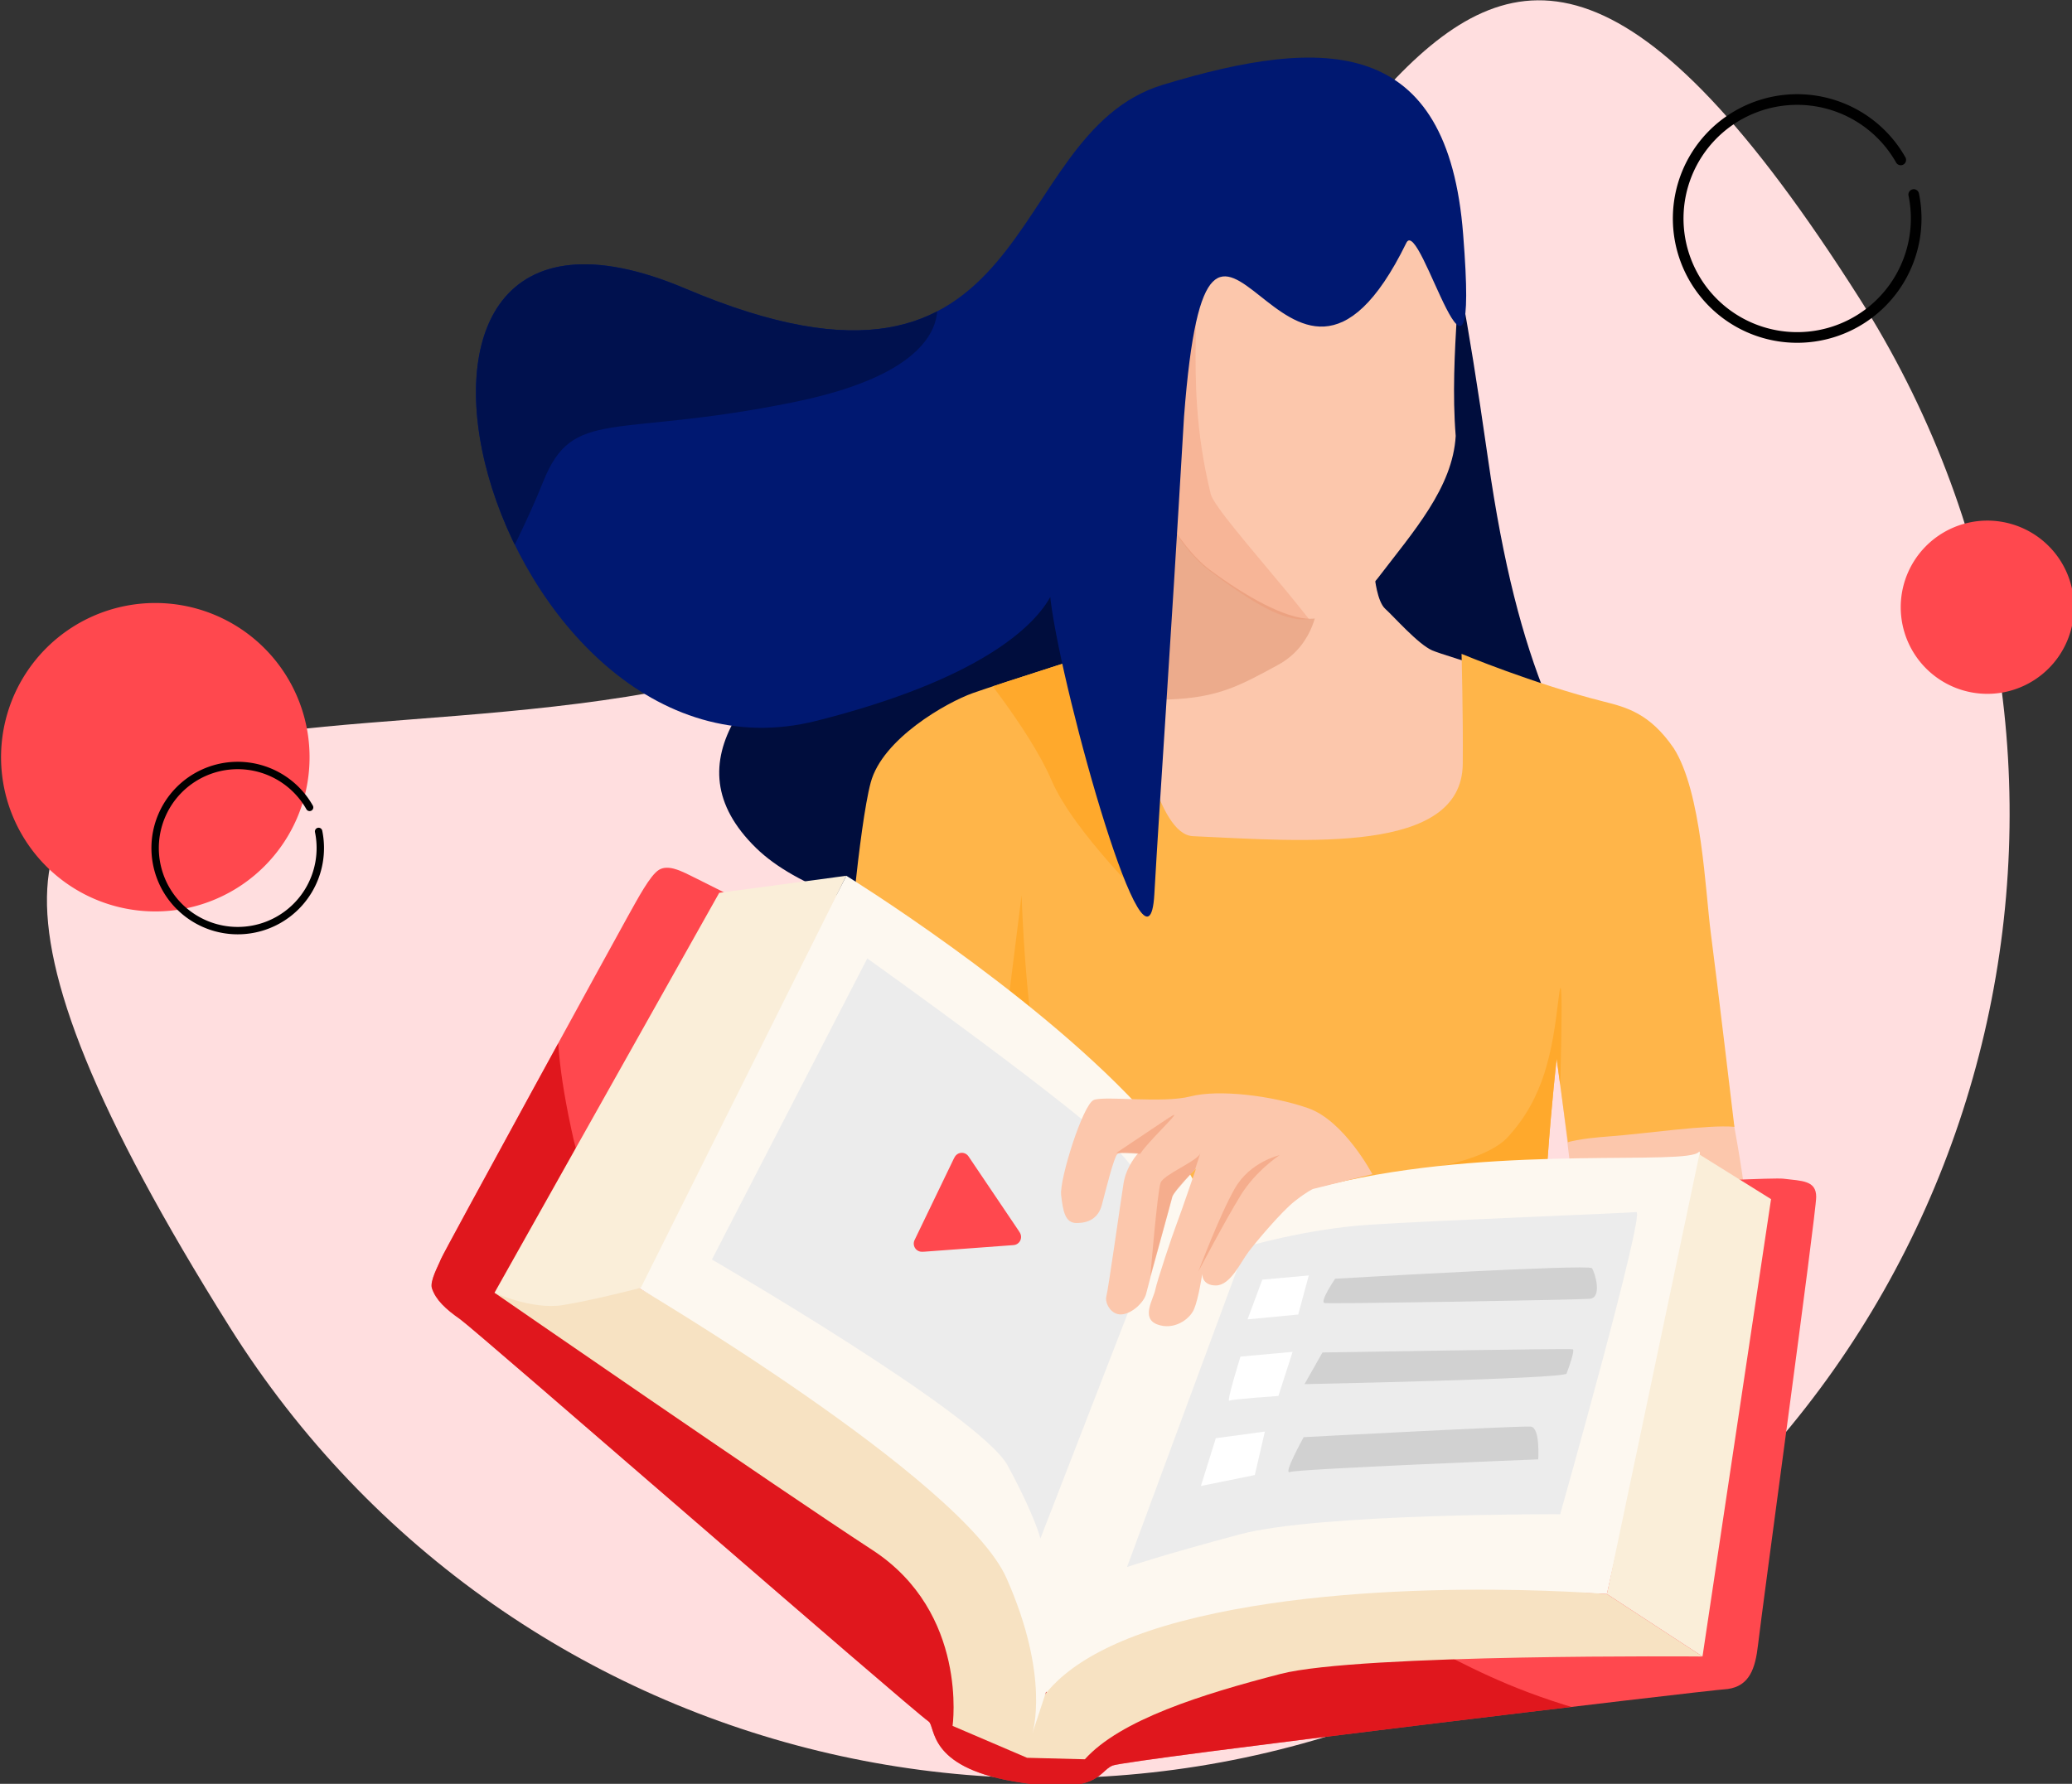 <?xml version="1.0" encoding="UTF-8" standalone="no"?>
<!-- Created with Inkscape (http://www.inkscape.org/) -->

<svg
   xmlns:dc="http://purl.org/dc/elements/1.1/"
   xmlns:cc="http://creativecommons.org/ns#"
   xmlns:rdf="http://www.w3.org/1999/02/22-rdf-syntax-ns#"
   xmlns:svg="http://www.w3.org/2000/svg"
   xmlns="http://www.w3.org/2000/svg"
   xmlns:sodipodi="http://sodipodi.sourceforge.net/DTD/sodipodi-0.dtd"
   xmlns:inkscape="http://www.inkscape.org/namespaces/inkscape"
   width="185.397mm"
   height="159.65mm"
   viewBox="0 0 185.397 159.65"
   version="1.1"
   id="svg8"
   inkscape:version="0.92.2 (5c3e80d, 2017-08-06)"
   sodipodi:docname="girl-book2.svg">
  <rect x="0" y="0" width="185.397" height="159.65" fill="#333333" stroke="none"/>
  <defs
     id="defs2">
    <clipPath
       clipPathUnits="userSpaceOnUse"
       id="clipPath1010-6-7-6-2-4">
      <path
         style="opacity:1;fill:#ffab85;fill-opacity:1;stroke:none;stroke-width:0.265px;stroke-linecap:butt;stroke-linejoin:miter;stroke-opacity:1"
         d="m 83.344,154.03 c 0,0 -0.189,1.89 -0.85,2.457 -0.661,0.567 -2.646,2.74 -3.78,3.213 -1.134,0.472 -9.638,2.835 -11.434,3.402 -1.795,0.567 -5.481,1.228 -6.426,1.795 -0.945,0.567 -1.228,4.536 -1.228,4.536 l 10.3,3.307 19.277,2.457 25.23,-1.134 1.512,-10.867 c 0,0 -3.024,-0.945 -5.103,-1.512 -2.079,-0.567 -5.859,-2.079 -6.142,-2.079 -0.283,0 -1.039,-0.095 -1.89,-0.945 -0.85,-0.85 -2.41,-4.016 -2.504,-5.622 -0.095,-1.606 0.242,-5.271 0.242,-5.271 l -5.297,-0.257 -8.221,3.874 z"
         id="path1012-7-9-3-3-1"
         inkscape:connector-curvature="0"
         sodipodi:nodetypes="cssccccccccscccccc" />
    </clipPath>
    <clipPath
       clipPathUnits="userSpaceOnUse"
       id="clipPath969-0-0-2-1-6">
      <path
         style="opacity:1;fill:#ff858b;fill-opacity:0.773;stroke:none;stroke-width:0.265px;stroke-linecap:butt;stroke-linejoin:miter;stroke-opacity:1"
         d="m 76.71,132.051 c 0,0 -0.802,-1.069 0,-5.88 0.802,-4.811 1.737,-6.949 3.608,-9.221 1.871,-2.272 5.078,-6.414 10.958,-5.88 5.88,0.535 10.156,1.069 12.428,5.212 2.272,4.143 -0.535,17.907 -0.668,20.58 -0.134,2.673 0,6.281 -0.668,8.152 -0.668,1.871 -2.94,6.548 -5.746,8.553 -2.806,2.005 -5.479,3.742 -7.484,3.742 -2.005,0 -4.544,-1.336 -6.014,-3.074 -1.47,-1.737 -2.806,-2.405 -4.41,-6.147 -1.604,-3.742 -2.405,-4.811 -2.138,-6.414 0.267,-1.604 1.336,-4.677 0.935,-6.014 -0.401,-1.336 -0.802,-3.608 -0.802,-3.608 z"
         id="path971-3-4-1-6-6"
         inkscape:connector-curvature="0" />
    </clipPath>
    <clipPath
       clipPathUnits="userSpaceOnUse"
       id="clipPath1121-5-2-0-3-3">
      <path
         style="fill:#3ac4bd;fill-opacity:1;stroke:none;stroke-width:0.265px;stroke-linecap:butt;stroke-linejoin:miter;stroke-opacity:1"
         d="m -110.464,171.795 c 0,0 3.685,3.591 7.371,4.819 3.685,1.228 9.544,2.173 12.473,1.89 2.929,-0.283 6.048,-1.228 7.276,-3.118 1.228,-1.89 0.378,-4.252 0.378,-4.252 0,0 9.879,3.306 11.896,3.696 2.016,0.39 10.783,1.974 11.728,5.376 0.945,3.402 1.89,14.363 1.89,14.363 l -9.638,0.189 c 0,0 0.189,6.237 0.567,10.016 0.378,3.78 1.89,23.435 2.268,25.702 0.378,2.268 -23.624,5.292 -30.427,5.481 -6.804,0.189 -26.836,1.512 -26.836,0.756 0,-0.756 3.685,-5.292 4.347,-12.662 0.661,-7.371 0,-20.6 0,-20.6 l 0.283,6.804 c 0,0 -2.929,-0.945 -5.575,-1.134 -2.646,-0.189 -9.071,-0.567 -13.04,0.189 -3.969,0.756 -3.118,0.756 -3.118,0.756 0,0 1.039,-12.662 1.984,-15.875 0.945,-3.213 3.402,-10.394 5.67,-13.796 2.268,-3.402 3.591,-3.024 9.071,-4.914 5.481,-1.89 11.434,-3.685 11.434,-3.685 z"
         id="path1123-6-7-6-8-8"
         inkscape:connector-curvature="0"
         sodipodi:nodetypes="csssczcccsssszccsscscsc" />
    </clipPath>
    <clipPath
       clipPathUnits="userSpaceOnUse"
       id="clipPath1150-5-0-5-9-2">
      <path
         style="fill:#c4c4c4;fill-opacity:1;stroke:none;stroke-width:0.203px;stroke-linecap:butt;stroke-linejoin:miter;stroke-opacity:1"
         d="m -67.964,180.616 61.403,5.938 c 0,0 3.331,-0.145 3.186,1.883 -0.145,2.027 -10.984,47.323 -11.385,49.161 -0.401,1.837 -0.924,4.132 -1.938,4.422 -1.014,0.29 -63.575,3.765 -63.575,3.765 z"
         id="path1152-0-1-2-6-7"
         inkscape:connector-curvature="0"
         sodipodi:nodetypes="ccszccc" />
    </clipPath>
    <clipPath
       clipPathUnits="userSpaceOnUse"
       id="clipPath1010-6-7-6-2-4-4">
      <path
         style="opacity:1;fill:#ffab85;fill-opacity:1;stroke:none;stroke-width:0.265px;stroke-linecap:butt;stroke-linejoin:miter;stroke-opacity:1"
         d="m 83.344,154.03 c 0,0 -0.189,1.89 -0.85,2.457 -0.661,0.567 -2.646,2.74 -3.78,3.213 -1.134,0.472 -9.638,2.835 -11.434,3.402 -1.795,0.567 -5.481,1.228 -6.426,1.795 -0.945,0.567 -1.228,4.536 -1.228,4.536 l 10.3,3.307 19.277,2.457 25.23,-1.134 1.512,-10.867 c 0,0 -3.024,-0.945 -5.103,-1.512 -2.079,-0.567 -5.859,-2.079 -6.142,-2.079 -0.283,0 -1.039,-0.095 -1.89,-0.945 -0.85,-0.85 -2.41,-4.016 -2.504,-5.622 -0.095,-1.606 0.242,-5.271 0.242,-5.271 l -5.297,-0.257 -8.221,3.874 z"
         id="path1012-7-9-3-3-1-4"
         inkscape:connector-curvature="0"
         sodipodi:nodetypes="cssccccccccscccccc" />
    </clipPath>
    <clipPath
       clipPathUnits="userSpaceOnUse"
       id="clipPath969-0-0-2-1-6-9">
      <path
         style="opacity:1;fill:#ff858b;fill-opacity:0.773;stroke:none;stroke-width:0.265px;stroke-linecap:butt;stroke-linejoin:miter;stroke-opacity:1"
         d="m 76.71,132.051 c 0,0 -0.802,-1.069 0,-5.88 0.802,-4.811 1.737,-6.949 3.608,-9.221 1.871,-2.272 5.078,-6.414 10.958,-5.88 5.88,0.535 10.156,1.069 12.428,5.212 2.272,4.143 -0.535,17.907 -0.668,20.58 -0.134,2.673 0,6.281 -0.668,8.152 -0.668,1.871 -2.94,6.548 -5.746,8.553 -2.806,2.005 -5.479,3.742 -7.484,3.742 -2.005,0 -4.544,-1.336 -6.014,-3.074 -1.47,-1.737 -2.806,-2.405 -4.41,-6.147 -1.604,-3.742 -2.405,-4.811 -2.138,-6.414 0.267,-1.604 1.336,-4.677 0.935,-6.014 -0.401,-1.336 -0.802,-3.608 -0.802,-3.608 z"
         id="path971-3-4-1-6-6-6"
         inkscape:connector-curvature="0" />
    </clipPath>
    <clipPath
       clipPathUnits="userSpaceOnUse"
       id="clipPath1121-5-2-0-3-3-8">
      <path
         style="fill:#3ac4bd;fill-opacity:1;stroke:none;stroke-width:0.265px;stroke-linecap:butt;stroke-linejoin:miter;stroke-opacity:1"
         d="m -110.464,171.795 c 0,0 3.685,3.591 7.371,4.819 3.685,1.228 9.544,2.173 12.473,1.89 2.929,-0.283 6.048,-1.228 7.276,-3.118 1.228,-1.89 0.378,-4.252 0.378,-4.252 0,0 9.879,3.306 11.896,3.696 2.016,0.39 10.783,1.974 11.728,5.376 0.945,3.402 1.89,14.363 1.89,14.363 l -9.638,0.189 c 0,0 0.189,6.237 0.567,10.016 0.378,3.78 1.89,23.435 2.268,25.702 0.378,2.268 -23.624,5.292 -30.427,5.481 -6.804,0.189 -26.836,1.512 -26.836,0.756 0,-0.756 3.685,-5.292 4.347,-12.662 0.661,-7.371 0,-20.6 0,-20.6 l 0.283,6.804 c 0,0 -2.929,-0.945 -5.575,-1.134 -2.646,-0.189 -9.071,-0.567 -13.04,0.189 -3.969,0.756 -3.118,0.756 -3.118,0.756 0,0 1.039,-12.662 1.984,-15.875 0.945,-3.213 3.402,-10.394 5.67,-13.796 2.268,-3.402 3.591,-3.024 9.071,-4.914 5.481,-1.89 11.434,-3.685 11.434,-3.685 z"
         id="path1123-6-7-6-8-8-9"
         inkscape:connector-curvature="0"
         sodipodi:nodetypes="csssczcccsssszccsscscsc" />
    </clipPath>
    <clipPath
       clipPathUnits="userSpaceOnUse"
       id="clipPath1150-5-0-5-9-2-3">
      <path
         style="fill:#c4c4c4;fill-opacity:1;stroke:none;stroke-width:0.203px;stroke-linecap:butt;stroke-linejoin:miter;stroke-opacity:1"
         d="m -67.964,180.616 61.403,5.938 c 0,0 3.331,-0.145 3.186,1.883 -0.145,2.027 -10.984,47.323 -11.385,49.161 -0.401,1.837 -0.924,4.132 -1.938,4.422 -1.014,0.29 -63.575,3.765 -63.575,3.765 z"
         id="path1152-0-1-2-6-7-0"
         inkscape:connector-curvature="0"
         sodipodi:nodetypes="ccszccc" />
    </clipPath>
    <clipPath
       clipPathUnits="userSpaceOnUse"
       id="clipPath1664-3">
      <path
         style="opacity:1;vector-effect:none;fill:#92d36e;fill-opacity:1;stroke:none;stroke-width:1.488;stroke-linecap:round;stroke-linejoin:round;stroke-miterlimit:4;stroke-dasharray:2.975, 2.975;stroke-dashoffset:0;stroke-opacity:1;paint-order:markers stroke fill"
         d="m 475.131,308.977 c -2.485,42.246 -3.976,67.096 -4.97,84.491 -0.994,17.395 -14.91,-32.305 -16.898,-47.713 -1.988,-15.407 14.91,5.964 -38.269,19.383 -53.18,13.419 -82.548,-96.53 -21.371,-70.575 58.267,24.72 51.306,-31.642 78.03,-39.76 26.724,-8.118 45.228,-8.946 47.713,23.359 2.787,35.178 -5.704,-2.402 -7.952,2.485 -19.676,40.155 -32.074,-26.706 -36.282,28.329 z"
         id="path1666-9"
         inkscape:connector-curvature="0"
         sodipodi:nodetypes="ccssszccc" />
    </clipPath>
    <clipPath
       clipPathUnits="userSpaceOnUse"
       id="clipPath1472">
      <path
         style="opacity:1;vector-effect:none;fill:#ff484e;fill-opacity:1;stroke:none;stroke-width:0.851;stroke-linecap:round;stroke-linejoin:round;stroke-miterlimit:4;stroke-dasharray:none;stroke-dashoffset:0;stroke-opacity:1;paint-order:normal"
         d="m 130.049,183.041 c 0,0 -12.419,-1.962 -12.71,-1.988 -0.291,-0.027 -1.014,-0.153 -1.365,0.272 -0.351,0.425 -0.583,1.806 -0.801,2.925 -0.218,1.119 -3.727,20.054 -3.742,20.393 -0.016,0.34 -0.213,1.305 0.022,1.633 0.374,0.521 0.98,0.817 1.875,1.098 0.895,0.281 28.02,12.198 29.217,12.58 0.428,0.137 0.631,2.302 5.066,1.624 4.435,-0.677 4.011,-1.905 4.612,-2.443 0.6,-0.538 27.734,-13.618 28.88,-14.09 1.012,-0.511 1.033,-1.483 0.788,-2.743 -0.37,-1.904 -3.936,-22.794 -4.194,-23.631 -0.258,-0.837 -0.933,-0.577 -1.882,-0.381 -0.948,0.197 -15.036,5.966 -15.036,5.966 l -11.778,11.354 z"
         id="path1474"
         inkscape:connector-curvature="0"
         sodipodi:nodetypes="cczccssszscszcccc" />
    </clipPath>
    <clipPath
       clipPathUnits="userSpaceOnUse"
       id="clipPath1538">
      <path
         sodipodi:nodetypes="ccssszccc"
         inkscape:connector-curvature="0"
         id="path1540"
         d="m 550.225,191.923 c -2.485,42.246 -3.854,60.631 -4.848,78.026 -0.994,17.395 -14.91,-32.305 -16.898,-47.713 -1.988,-15.407 14.91,5.964 -38.269,19.383 -53.18,13.419 -82.548,-96.53 -21.371,-70.575 58.267,24.72 51.184,-25.177 77.908,-33.295 26.724,-8.118 46.569,-7.848 49.054,24.457 2.787,35.178 -7.046,-3.5 -9.294,1.387 -19.676,40.155 -32.074,-26.706 -36.281,28.329 z"
         style="opacity:1;vector-effect:none;fill:#001871;fill-opacity:1;stroke:none;stroke-width:1.488;stroke-linecap:round;stroke-linejoin:round;stroke-miterlimit:4;stroke-dasharray:2.975, 2.975;stroke-dashoffset:0;stroke-opacity:1;paint-order:markers stroke fill" />
    </clipPath>
    <clipPath
       clipPathUnits="userSpaceOnUse"
       id="clipPath1559">
      <path
         sodipodi:nodetypes="csssczcccsssszccscscscc"
         inkscape:connector-curvature="0"
         id="path1561"
         d="m 595.539,230.68 c 0,0 0.274,10.078 0.197,17.98 -0.146,14.792 -25.675,12.639 -44.051,11.796 -5.957,-0.273 -8.59,-18.207 -11.079,-22.197 -2.488,-3.989 -0.766,-8.976 -0.766,-8.976 0,0 -20.011,6.979 -24.095,7.802 -4.084,0.823 -21.842,4.166 -23.756,11.347 -1.914,7.181 -3.828,30.32 -3.828,30.32 l 19.523,0.399 c 0,0 -0.383,13.165 -1.148,21.144 -0.766,7.979 -3.828,49.469 -4.594,54.256 -0.766,4.787 40.893,38.009 54.674,38.408 13.781,0.399 61.317,-23.647 61.317,-25.243 0,-1.596 -7.465,-11.17 -8.805,-26.729 -1.34,-15.559 1.941,-44.175 1.941,-44.175 l 1.841,13.629 c 0,0 1.577,-0.583 6.937,-0.97 5.513,-0.398 15.886,-1.94 20.239,-1.548 0,0 -2.947,-24.852 -3.826,-31.462 -0.929,-6.985 -1.494,-23.209 -6.087,-30.39 -3.923,-5.717 -7.753,-6.673 -11.474,-7.612 -11.437,-2.888 -23.16,-7.779 -23.16,-7.779 z"
         style="fill:#ffb549;fill-opacity:1;stroke:none;stroke-width:0.547px;stroke-linecap:butt;stroke-linejoin:miter;stroke-opacity:1"
         inkscape:export-xdpi="90"
         inkscape:export-ydpi="90" />
    </clipPath>
    <clipPath
       clipPathUnits="userSpaceOnUse"
       id="clipPath1593">
      <path
         sodipodi:nodetypes="csssczcccsssszccscscscc"
         inkscape:connector-curvature="0"
         id="path1595"
         d="m 595.539,230.68 c 0,0 0.274,10.078 0.197,17.98 -0.146,14.792 -25.675,12.639 -44.051,11.796 -5.957,-0.273 -8.59,-18.207 -11.079,-22.197 -2.488,-3.989 -0.766,-8.976 -0.766,-8.976 0,0 -19.839,6.289 -24.095,7.802 -4.256,1.513 -14.769,7.444 -16.683,14.625 -1.914,7.181 -3.828,30.32 -3.828,30.32 l 12.45,-2.879 c 0,0 -0.383,13.165 -1.148,21.144 -0.766,7.979 -3.828,49.469 -4.594,54.256 -0.766,4.787 40.893,38.009 54.674,38.408 13.781,0.399 61.317,-23.647 61.317,-25.243 0,-1.596 -7.465,-11.17 -8.805,-26.729 -1.34,-15.559 1.941,-44.175 1.941,-44.175 l 1.841,13.629 c 0,0 1.577,-0.583 6.937,-0.97 5.513,-0.398 15.886,-1.94 20.239,-1.548 0,0 -2.947,-24.852 -3.826,-31.462 -0.929,-6.985 -1.494,-23.209 -6.087,-30.39 -3.923,-5.717 -7.753,-6.673 -11.474,-7.612 -11.437,-2.888 -23.16,-7.779 -23.16,-7.779 z"
         style="fill:#ffb549;fill-opacity:1;stroke:none;stroke-width:0.547px;stroke-linecap:butt;stroke-linejoin:miter;stroke-opacity:1"
         inkscape:export-xdpi="90"
         inkscape:export-ydpi="90" />
    </clipPath>
  </defs>
  <sodipodi:namedview
     id="base"
     pagecolor="#ffffff"
     bordercolor="#666666"
     borderopacity="1.0"
     inkscape:pageopacity="0.0"
     inkscape:pageshadow="2"
     inkscape:zoom="0.49497475"
     inkscape:cx="149.70973"
     inkscape:cy="108.04932"
     inkscape:document-units="mm"
     inkscape:current-layer="g1689"
     showgrid="false"
     inkscape:snap-nodes="true"
     inkscape:window-width="1920"
     inkscape:window-height="1001"
     inkscape:window-x="-9"
     inkscape:window-y="-9"
     inkscape:window-maximized="1"
     inkscape:lockguides="true" />
  <g
     inkscape:label="Calque 1"
     inkscape:groupmode="layer"
     id="layer1"
     transform="translate(-11.76,-48.567)">
    <g
       id="g1689"
       inkscape:export-xdpi="90"
       inkscape:export-ydpi="90"
       transform="matrix(0.548,0,0,0.548,-194.515,-8.097)">
      <g
         id="g1739"
         inkscape:export-xdpi="90"
         inkscape:export-ydpi="90">
        <g
           transform="translate(384.497,-16.59)"
           id="g1652">
          <path
             style="opacity:1;vector-effect:none;fill:#ffdedf;fill-opacity:1;stroke:none;stroke-width:2.452;stroke-linecap:round;stroke-linejoin:round;stroke-miterlimit:4;stroke-dasharray:none;stroke-dashoffset:0;stroke-opacity:1;paint-order:normal"
             d="m 296.378,170.066 c 45.737,73.709 23.195,170.53 -50.395,216.457 C 172.392,432.45 75.514,410.158 29.397,336.686 -58.967,195.907 70.187,263.242 143.54,216.936 216.893,170.63 223.141,54.696 295.515,168.691"
             id="path1597"
             inkscape:connector-curvature="0"
             sodipodi:nodetypes="csssc" />
          <path
             style="opacity:1;vector-effect:none;fill:#ff484e;fill-opacity:1;stroke:none;stroke-width:2.255;stroke-linecap:round;stroke-linejoin:round;stroke-miterlimit:4;stroke-dasharray:none;stroke-dashoffset:0;stroke-opacity:1;paint-order:normal"
             id="path1600"
             sodipodi:type="arc"
             sodipodi:cx="17.275919"
             sodipodi:cy="243.65787"
             sodipodi:rx="25.186899"
             sodipodi:ry="25.186899"
             sodipodi:start="6.080378"
             sodipodi:end="6.0700632"
             sodipodi:open="true"
             d="M 41.947,238.585 A 25.187,25.187 0 0 1 22.413,268.315 25.187,25.187 0 0 1 -7.368,248.858 25.187,25.187 0 0 1 12.012,219.027 25.187,25.187 0 0 1 41.893,238.331" />
          <path
             style="opacity:1;vector-effect:none;fill:#ff484e;fill-opacity:1;stroke:none;stroke-width:1.266;stroke-linecap:round;stroke-linejoin:round;stroke-miterlimit:4;stroke-dasharray:none;stroke-dashoffset:0;stroke-opacity:1;paint-order:normal"
             id="path1600-5"
             sodipodi:type="arc"
             sodipodi:cx="316.41351"
             sodipodi:cy="219.16103"
             sodipodi:rx="14.146067"
             sodipodi:ry="14.146067"
             sodipodi:start="6.080378"
             sodipodi:end="6.0700632"
             sodipodi:open="true"
             d="m 330.27,216.312 a 14.146,14.146 0 0 1 -10.971,16.698 14.146,14.146 0 0 1 -16.726,-10.928 14.146,14.146 0 0 1 10.885,-16.754 14.146,14.146 0 0 1 16.782,10.842" />
          <path
             style="opacity:1;vector-effect:none;fill:none;fill-opacity:1;stroke:#000000;stroke-width:1.739;stroke-linecap:round;stroke-linejoin:round;stroke-miterlimit:4;stroke-dasharray:none;stroke-dashoffset:0;stroke-opacity:1;paint-order:normal"
             id="path1600-5-4"
             sodipodi:type="arc"
             sodipodi:cx="285.36115"
             sodipodi:cy="155.67581"
             sodipodi:rx="19.429424"
             sodipodi:ry="19.429424"
             sodipodi:start="6.080378"
             sodipodi:end="5.7683105"
             d="m 304.392,151.762 a 19.429,19.429 0 0 1 -13.646,22.582 19.429,19.429 0 0 1 -23.577,-11.845 19.429,19.429 0 0 1 9.971,-24.428 19.429,19.429 0 0 1 25.131,8.037"
             sodipodi:open="true" />
          <path
             style="opacity:1;vector-effect:none;fill:none;fill-opacity:1;stroke:#000000;stroke-width:1.207;stroke-linecap:round;stroke-linejoin:round;stroke-miterlimit:4;stroke-dasharray:none;stroke-dashoffset:0;stroke-opacity:1;paint-order:normal"
             id="path1600-5-4-6"
             sodipodi:type="arc"
             sodipodi:cx="30.731791"
             sodipodi:cy="258.4935"
             sodipodi:rx="13.485646"
             sodipodi:ry="13.485646"
             sodipodi:start="6.080378"
             sodipodi:end="5.7683105"
             d="m 43.941,255.777 a 13.486,13.486 0 0 1 -9.472,15.674 13.486,13.486 0 0 1 -16.364,-8.221 13.486,13.486 0 0 1 6.921,-16.955 13.486,13.486 0 0 1 17.443,5.578"
             sodipodi:open="true" />
        </g>
        <g
           id="g1692">
          <path
             sodipodi:nodetypes="csssscc"
             inkscape:connector-curvature="0"
             id="path1645"
             d="m 610.584,137.181 c 0,0 1.757,-8.083 8.786,41.118 5.002,35.016 12.652,47.444 23.898,65.367 11.246,17.923 -117.46,23.544 -143.386,-1.757 -29.169,-28.466 57.284,-55.878 49.553,-73.45 -7.732,-17.572 43.93,-12.652 43.93,-12.652 z"
             style="opacity:1;vector-effect:none;fill:#000d3d;fill-opacity:1;stroke:none;stroke-width:1.488;stroke-linecap:round;stroke-linejoin:round;stroke-miterlimit:4;stroke-dasharray:2.975, 2.975;stroke-dashoffset:0;stroke-opacity:1;paint-order:markers stroke fill" />
          <g
             style="opacity:1"
             transform="matrix(-2.026,0,0,2.111,769.733,-127.508)"
             id="g1061-12-7-8-3-0"
             inkscape:export-xdpi="90"
             inkscape:export-ydpi="90">
            <path
               style="opacity:1;fill:#fcc7ac;fill-opacity:1;stroke:none;stroke-width:0.265px;stroke-linecap:butt;stroke-linejoin:miter;stroke-opacity:1"
               d="m 83.344,154.03 c 0,0 -0.189,1.89 -0.85,2.457 -0.661,0.567 -2.646,2.74 -3.78,3.213 -1.134,0.472 -9.638,2.835 -11.434,3.402 -1.795,0.567 -4.577,2.066 -5.522,2.633 -0.945,0.567 -2.132,3.698 -2.132,3.698 l 10.3,3.307 19.277,2.457 25.23,-1.134 1.512,-10.867 c 0,0 -3.024,-0.945 -5.103,-1.512 -2.079,-0.567 -5.859,-2.079 -6.142,-2.079 -0.283,0 -1.039,-0.095 -1.89,-0.945 -0.85,-0.85 -2.41,-4.016 -2.504,-5.622 -0.095,-1.606 0.242,-5.271 0.242,-5.271 l -5.297,-0.257 -8.221,3.874 z"
               id="path830-6-1-3-1-5"
               inkscape:connector-curvature="0"
               sodipodi:nodetypes="cssccccccccscccccc" />
            <path
               style="fill:#a73200;fill-opacity:0.184;stroke:none;stroke-width:0.265px;stroke-linecap:butt;stroke-linejoin:miter;stroke-opacity:1"
               d="m 87.932,156.015 c 0,0 0.134,3.207 3.207,4.811 3.074,1.604 4.811,2.539 8.82,2.673 4.009,0.134 11.493,-3.074 11.493,-3.074 l -3.742,-8.954 -7.771,-6.933 -5.459,0.118 z"
               id="path973-40-2-3-2-9"
               inkscape:connector-curvature="0"
               clip-path="url(#clipPath1010-6-7-6-2-4)"
               sodipodi:nodetypes="cccccccc" />
          </g>
          <g
             style="opacity:1"
             transform="matrix(-2.026,0,0,2.111,769.733,-127.508)"
             id="g1057-8-6-5-4-3"
             inkscape:export-xdpi="90"
             inkscape:export-ydpi="90">
            <g
               id="g1032-7-4-3-8-3">
              <path
                 sodipodi:nodetypes="csscccssccc"
                 inkscape:connector-curvature="0"
                 id="path826-2-5-6-8-8"
                 d="m 76.706,126.081 c 0.802,-4.811 1.737,-2.24 3.608,-4.512 1.871,-2.272 5.569,-1.47 11.449,-0.936 5.88,0.535 9.911,-2.463 12.183,1.68 2.272,4.143 -0.78,11.786 -0.914,14.458 -0.134,2.673 0,6.281 -0.668,8.152 -0.668,1.871 -2.94,6.548 -5.746,8.553 -2.806,2.005 -6.066,3.779 -8.071,3.779 -2.005,0 -3.957,-1.373 -5.427,-3.111 -2.917,-3.666 -6.059,-7.032 -6.303,-11.031 0.54,-6.427 -0.76,-12.96 -0.112,-17.032 z"
                 style="opacity:1;fill:#fcc7ac;fill-opacity:1;stroke:none;stroke-width:0.265px;stroke-linecap:butt;stroke-linejoin:miter;stroke-opacity:1" />
              <path
                 sodipodi:nodetypes="csscccscc"
                 clip-path="url(#clipPath969-0-0-2-1-6)"
                 inkscape:connector-curvature="0"
                 id="path948-2-7-5-8-2"
                 d="m 103.901,129.489 c 0,0 -2.715,-3.407 -5.054,-0.534 -2.339,2.873 0.232,8.808 -2.287,18.649 -0.454,1.774 -11.821,12.983 -10.15,13.718 1.67,0.735 5.063,-2.567 5.063,-2.567 l 8.219,-4.544 c 0,0 7.283,-11.225 7.283,-11.626 0,-0.401 -1.203,-10.29 -1.203,-10.29 z"
                 style="fill:#ee926c;fill-opacity:0.333;stroke:none;stroke-width:0.265px;stroke-linecap:butt;stroke-linejoin:miter;stroke-opacity:1" />
            </g>
          </g>
          <path
             sodipodi:nodetypes="cccscc"
             inkscape:connector-curvature="0"
             id="path1065-5-8-4-6-3-2"
             d="m 631.311,281.466 c 0,0 7.015,58.755 8.634,65.731 1.619,6.976 15.649,-16.902 15.649,-16.902 0,0 5.936,-23.609 5.936,-28.975 0,-5.366 -4.317,-26.292 -4.317,-26.292 z"
             style="opacity:1;fill:#fcc7ac;fill-opacity:1;stroke:none;stroke-width:0.753px;stroke-linecap:butt;stroke-linejoin:miter;stroke-opacity:1"
             inkscape:export-xdpi="90"
             inkscape:export-ydpi="90" />
          <path
             sodipodi:nodetypes="csssczcccsssszccscscscc"
             inkscape:connector-curvature="0"
             id="path1063-7-7-7-8-3"
             d="m 615.056,210.187 c 0,0 0.274,10.078 0.197,17.98 -0.146,14.792 -25.675,12.639 -44.051,11.796 -5.957,-0.273 -8.59,-18.207 -11.079,-22.197 -2.488,-3.989 -0.766,-8.976 -0.766,-8.976 0,0 -19.839,6.289 -24.095,7.802 -4.256,1.513 -14.769,7.444 -16.683,14.625 -1.914,7.181 -3.828,30.32 -3.828,30.32 l 12.45,-2.879 c 0,0 -0.383,13.165 -1.148,21.144 -0.766,7.979 -3.828,49.469 -4.594,54.256 -0.766,4.787 40.893,38.009 54.674,38.408 13.781,0.399 61.317,-23.647 61.317,-25.243 0,-1.596 -7.465,-11.17 -8.805,-26.729 -1.34,-15.559 1.941,-44.175 1.941,-44.175 l 1.841,13.629 c 0,0 1.577,-0.583 6.937,-0.97 5.513,-0.398 15.886,-1.94 20.239,-1.548 0,0 -2.947,-24.852 -3.826,-31.462 -0.929,-6.985 -1.494,-23.209 -6.087,-30.39 -3.923,-5.717 -7.753,-6.673 -11.474,-7.612 -11.437,-2.888 -23.16,-7.779 -23.16,-7.779 z"
             style="fill:#ffb549;fill-opacity:1;stroke:none;stroke-width:0.547px;stroke-linecap:butt;stroke-linejoin:miter;stroke-opacity:1"
             inkscape:export-xdpi="90"
             inkscape:export-ydpi="90" />
          <path
             style="opacity:1;vector-effect:none;fill:#ffa92c;fill-opacity:1;stroke:none;stroke-width:2.656;stroke-linecap:round;stroke-linejoin:round;stroke-miterlimit:4;stroke-dasharray:none;stroke-dashoffset:0;stroke-opacity:1;paint-order:normal"
             d="m 514.917,230.812 c 0,0 9.989,11.922 13.662,20.494 3.673,8.571 16.102,20.494 16.102,20.494 l -5.611,-47.574 z"
             id="path1576"
             inkscape:connector-curvature="0"
             clip-path="url(#clipPath1593)"
             sodipodi:nodetypes="czccc"
             transform="translate(19.518,-20.494)" />
          <path
             sodipodi:nodetypes="ccssszccc"
             inkscape:connector-curvature="0"
             id="path1643"
             d="m 569.743,171.429 c -2.485,42.246 -3.854,60.631 -4.848,78.026 -0.994,17.395 -14.91,-32.305 -16.898,-47.713 -1.988,-15.407 14.91,5.964 -38.269,19.383 -53.18,13.419 -82.548,-96.53 -21.371,-70.575 58.267,24.72 51.184,-25.177 77.908,-33.295 26.724,-8.118 46.569,-7.848 49.054,24.457 2.787,35.178 -7.046,-3.5 -9.294,1.387 -19.676,40.155 -32.074,-26.706 -36.281,28.329 z"
             style="opacity:1;vector-effect:none;fill:#001871;fill-opacity:1;stroke:none;stroke-width:1.488;stroke-linecap:round;stroke-linejoin:round;stroke-miterlimit:4;stroke-dasharray:2.975, 2.975;stroke-dashoffset:0;stroke-opacity:1;paint-order:markers stroke fill" />
          <path
             clip-path="url(#clipPath1538)"
             inkscape:connector-curvature="0"
             id="path1647"
             d="m 509.341,171.152 c 0,0 6.512,12.483 -23.009,18.458 -29.521,5.974 -35.847,0.703 -40.767,13.003 -4.92,12.3 -12.652,24.952 -12.652,24.952 0,0 -1.406,-37.604 -0.703,-40.064 0.703,-2.46 11.597,-50.607 11.597,-50.607 l 50.958,4.92 z"
             style="opacity:1;vector-effect:none;fill:#00114e;fill-opacity:1;stroke:none;stroke-width:1.488;stroke-linecap:round;stroke-linejoin:round;stroke-miterlimit:4;stroke-dasharray:2.975, 2.975;stroke-dashoffset:0;stroke-opacity:1;paint-order:markers stroke fill"
             sodipodi:nodetypes="cssccccc"
             transform="translate(19.518,-20.494)" />
          <path
             style="opacity:1;vector-effect:none;fill:#ffa92c;fill-opacity:1;stroke:none;stroke-width:2.656;stroke-linecap:round;stroke-linejoin:round;stroke-miterlimit:4;stroke-dasharray:none;stroke-dashoffset:0;stroke-opacity:1;paint-order:normal"
             d="m 611.377,286.964 c 1.054,-8.995 0.094,20.238 0.094,20.238 l -2.415,17.596 -35.35,-8.491 c 0,0 23.486,-0.267 29.383,-6.705 5.897,-6.437 7.249,-13.765 8.289,-22.639 z"
             id="path1542"
             inkscape:connector-curvature="0"
             clip-path="url(#clipPath1559)"
             sodipodi:nodetypes="sccccs"
             transform="translate(19.518,-20.494)" />
          <path
             style="opacity:1;vector-effect:none;fill:#ffa92c;fill-opacity:1;stroke:none;stroke-width:2.656;stroke-linecap:round;stroke-linejoin:round;stroke-miterlimit:4;stroke-dasharray:none;stroke-dashoffset:0;stroke-opacity:1;paint-order:normal"
             d="m 540.046,274.971 3.172,-25.373 c 0,0 0.732,22.445 3.416,29.276 2.684,6.831 9.759,16.59 9.759,16.59 z"
             id="path1574"
             inkscape:connector-curvature="0" />
          <g
             id="g1253"
             transform="matrix(3.021,0.991,-0.938,2.919,303.733,-398.755)">
            <path
               style="opacity:1;vector-effect:none;fill:#ff484e;fill-opacity:1;stroke:none;stroke-width:0.851;stroke-linecap:round;stroke-linejoin:round;stroke-miterlimit:4;stroke-dasharray:none;stroke-dashoffset:0;stroke-opacity:1;paint-order:normal"
               d="m 130.049,183.041 c 0,0 -12.419,-1.962 -12.71,-1.988 -0.291,-0.027 -1.014,-0.153 -1.365,0.272 -0.351,0.425 -0.583,1.806 -0.801,2.925 -0.218,1.119 -3.727,20.054 -3.742,20.393 -0.016,0.34 -0.213,1.305 0.022,1.633 0.374,0.521 0.98,0.817 1.875,1.098 0.895,0.281 28.02,12.198 29.217,12.58 0.428,0.137 0.631,2.302 5.066,1.624 4.435,-0.677 4.011,-1.905 4.612,-2.443 0.6,-0.538 27.734,-13.618 28.88,-14.09 1.012,-0.511 1.033,-1.483 0.788,-2.743 -0.37,-1.904 -3.936,-22.794 -4.194,-23.631 -0.258,-0.837 -0.933,-0.577 -1.882,-0.381 -0.948,0.197 -15.036,5.966 -15.036,5.966 l -11.778,11.354 z"
               id="path1451"
               inkscape:connector-curvature="0"
               sodipodi:nodetypes="cczccssszscszcccc" />
            <path
               sodipodi:nodetypes="csccscc"
               inkscape:connector-curvature="0"
               id="path826"
               d="m 147.629,191.628 c 0,0 -0.525,-1.517 6.825,-5.977 7.35,-4.461 16.45,-6.423 16.8,-7.315 0.35,-0.892 2.45,23.908 2.45,23.908 0,0 -15.575,4.282 -20.825,9.099 -5.25,4.817 -5.513,7.494 -5.513,7.494 z"
               style="opacity:1;vector-effect:none;fill:#fdf8f0;fill-opacity:1;stroke:none;stroke-width:4.899;stroke-linecap:butt;stroke-linejoin:round;stroke-miterlimit:4;stroke-dasharray:none;stroke-dashoffset:0;stroke-opacity:1;paint-order:markers stroke fill" />
            <path
               style="opacity:1;vector-effect:none;fill:#d20007;fill-opacity:0.683;stroke:none;stroke-width:0.851;stroke-linecap:round;stroke-linejoin:round;stroke-miterlimit:4;stroke-dasharray:none;stroke-dashoffset:0;stroke-opacity:1;paint-order:normal"
               d="m 113.205,188.241 c 0,0 -0.986,1.505 2.874,8.22 3.86,6.715 32.492,20.403 32.492,20.403 0,0 15.19,-9.336 17.225,-9.023 2.035,0.312 4.456,0.828 8.291,0.697 3.835,-0.131 5.53,4.811 5.53,4.811 0,0 -9.44,7.049 -10.27,7.498 -0.83,0.449 -14.063,8.284 -17.068,7.967 -3.005,-0.317 -22.341,-7.464 -22.341,-7.464 l -15.543,-3.251 -11.246,-19.589 z"
               id="path1455"
               inkscape:connector-curvature="0"
               clip-path="url(#clipPath1472)" />
            <path
               sodipodi:nodetypes="csccccc"
               inkscape:connector-curvature="0"
               id="path832"
               d="m 121.378,202.78 c 0,0 19.787,3.926 22.529,7.473 4.145,5.362 4.269,7.633 4.022,9.904 l -4.145,-0.378 c 0,0 -0.99,-5.993 -6.682,-7.57 -5.692,-1.577 -22.522,-6.75 -22.522,-6.75 z"
               style="opacity:1;vector-effect:none;fill:#f7e2c2;fill-opacity:1;stroke:none;stroke-width:4.899;stroke-linecap:butt;stroke-linejoin:round;stroke-miterlimit:4;stroke-dasharray:none;stroke-dashoffset:0;stroke-opacity:1;paint-order:markers stroke fill" />
            <path
               sodipodi:nodetypes="ccccccc"
               inkscape:connector-curvature="0"
               id="path836"
               d="m 173.704,202.244 5.657,1.574 c 0,0 -16.829,5.551 -20.356,7.885 -3.527,2.334 -7.115,4.983 -8.229,7.57 l -2.846,0.883 c 0,0 -2.722,-4.037 5.383,-9.462 8.105,-5.425 20.392,-8.45 20.392,-8.45 z"
               style="opacity:1;vector-effect:none;fill:#f7e2c2;fill-opacity:1;stroke:none;stroke-width:4.899;stroke-linecap:butt;stroke-linejoin:round;stroke-miterlimit:4;stroke-dasharray:none;stroke-dashoffset:0;stroke-opacity:1;paint-order:markers stroke fill" />
            <path
               sodipodi:nodetypes="cscczcc"
               inkscape:connector-curvature="0"
               id="path828"
               d="m 147.979,191.896 c 0,0 2.275,-2.498 -4.9,-6.602 -7.175,-4.104 -17.85,-6.78 -17.85,-6.78 l -3.85,24.265 c 0,0 19,4.324 22.72,8.627 3.72,4.303 3.705,7.431 3.705,7.431 z"
               style="opacity:1;vector-effect:none;fill:#fdf8f0;fill-opacity:1;stroke:none;stroke-width:4.899;stroke-linecap:butt;stroke-linejoin:round;stroke-miterlimit:4;stroke-dasharray:none;stroke-dashoffset:0;stroke-opacity:1;paint-order:markers stroke fill" />
            <path
               sodipodi:nodetypes="cccccc"
               inkscape:connector-curvature="0"
               id="path830"
               d="m 125.228,178.514 -5.946,2.973 -4.702,23.971 c 0,0 2.104,0.252 3.527,-0.505 1.423,-0.757 3.55,-2.174 3.55,-2.174 z"
               style="opacity:1;vector-effect:none;fill:#faeed9;fill-opacity:1;stroke:none;stroke-width:4.899;stroke-linecap:butt;stroke-linejoin:round;stroke-miterlimit:4;stroke-dasharray:none;stroke-dashoffset:0;stroke-opacity:1;paint-order:markers stroke fill" />
            <path
               inkscape:connector-curvature="0"
               id="path834"
               d="m 171.317,178.459 4.207,1.072 3.836,24.286 -5.657,-1.574 z"
               style="opacity:1;vector-effect:none;fill:#faeed9;fill-opacity:1;stroke:none;stroke-width:4.899;stroke-linecap:butt;stroke-linejoin:round;stroke-miterlimit:4;stroke-dasharray:none;stroke-dashoffset:0;stroke-opacity:1;paint-order:markers stroke fill" />
            <path
               style="opacity:1;vector-effect:none;fill:#ececec;fill-opacity:1;stroke:none;stroke-width:1.532;stroke-linecap:butt;stroke-linejoin:round;stroke-miterlimit:4;stroke-dasharray:none;stroke-dashoffset:0;stroke-opacity:1;paint-order:markers stroke fill"
               d="m 127.552,182.352 -2.864,17.818 c 0,0 15.56,3.408 17.699,5.519 2.14,2.111 2.746,3.146 2.746,3.146 l 0.99,-17.419 c 0,0 -0.428,-1.746 -2.899,-3.272 -2.472,-1.525 -15.672,-5.793 -15.672,-5.793 z"
               id="path1447"
               inkscape:connector-curvature="0" />
            <path
               sodipodi:type="star"
               style="opacity:1;vector-effect:none;fill:#ff484e;fill-opacity:1;stroke:#ff484e;stroke-width:9.901;stroke-linecap:round;stroke-linejoin:round;stroke-miterlimit:4;stroke-dasharray:none;stroke-dashoffset:0;stroke-opacity:1;paint-order:normal"
               id="path1449"
               sodipodi:sides="3"
               sodipodi:cx="304.64285"
               sodipodi:cy="608.94824"
               sodipodi:r1="31.135265"
               sodipodi:r2="32.196762"
               sodipodi:arg1="0.61366969"
               sodipodi:arg2="0.63541069"
               inkscape:flatsided="false"
               inkscape:rounded="0"
               inkscape:randomized="0"
               d="m 330.097,626.878 0.459,1.179 -54.168,-6.03 -1.25,-0.192 32.306,-43.896 0.792,-0.987 z"
               transform="matrix(0.074,-0.042,0.04,0.077,89.469,159.553)"
               inkscape:transform-center-y="-1.9880553"
               inkscape:transform-center-x="-0.21796218" />
            <path
               style="opacity:1;vector-effect:none;fill:#ececec;fill-opacity:1;stroke:none;stroke-width:0.851;stroke-linecap:round;stroke-linejoin:round;stroke-miterlimit:4;stroke-dasharray:none;stroke-dashoffset:0;stroke-opacity:1;paint-order:normal"
               d="m 149.817,208.842 0.757,-18.167 c 0,0 2.662,-1.908 5.695,-3.174 3.033,-1.266 12.421,-4.866 12.87,-5.078 0.448,-0.211 1.027,16.557 1.027,16.557 0,0 -11.794,3.944 -15.336,6.329 -3.542,2.385 -5.013,3.534 -5.013,3.534 z"
               id="path1476"
               inkscape:connector-curvature="0" />
            <path
               style="opacity:1;vector-effect:none;fill:#ffffff;fill-opacity:1;stroke:none;stroke-width:0.851;stroke-linecap:round;stroke-linejoin:round;stroke-miterlimit:4;stroke-dasharray:none;stroke-dashoffset:0;stroke-opacity:1;paint-order:normal"
               d="m 151.915,192.052 2.206,-0.985 0.097,2.154 -2.401,1.086 z"
               inkscape:connector-curvature="0"
               id="path1480"
               sodipodi:nodetypes="ccccc" />
          </g>
          <g
             id="g1441"
             transform="matrix(1.211,0,0,1.211,-10.369,-236.957)">
            <path
               sodipodi:nodetypes="csccsssccccsccccscccscccc"
               inkscape:connector-curvature="0"
               id="path1429"
               d="m 504.429,439.405 c 0,0 -3.784,-7.195 -8.663,-8.902 -4.879,-1.708 -12.077,-2.562 -15.858,-1.586 -3.782,0.976 -11.589,-0.122 -13.052,0.488 -1.464,0.61 -4.635,10.735 -4.391,12.808 0.244,2.074 0.488,3.782 2.074,3.782 1.586,0 2.928,-0.61 3.416,-2.44 0.488,-1.83 1.586,-6.343 2.074,-6.831 0.488,-0.488 2.806,-0.122 2.806,-0.122 0,0 -1.586,1.708 -1.952,4.026 -0.366,2.318 -2.074,14.394 -2.318,15.248 -0.244,0.854 0.61,2.562 2.074,2.44 1.464,-0.122 3.05,-1.708 3.294,-2.806 0.244,-1.098 3.294,-12.077 3.538,-13.052 0.244,-0.976 3.172,-3.782 3.172,-3.782 0,0 -1.952,5.733 -2.562,7.319 -0.61,1.586 -2.684,7.807 -2.928,9.027 -0.244,1.22 -1.952,3.782 0.244,4.635 2.196,0.854 4.391,-0.61 5.001,-2.074 0.61,-1.464 1.098,-4.757 1.098,-4.757 0,0 -0.122,1.586 1.83,1.586 1.952,0 3.294,-3.05 4.391,-4.513 1.098,-1.464 4.513,-5.489 6.221,-6.831 1.708,-1.342 2.475,-1.663 2.475,-1.663 z"
               style="opacity:1;vector-effect:none;fill:#fcc7ac;fill-opacity:1;stroke:none;stroke-width:4.783;stroke-linecap:butt;stroke-linejoin:round;stroke-miterlimit:4;stroke-dasharray:none;stroke-dashoffset:0;stroke-opacity:1;paint-order:markers stroke fill" />
            <path
               inkscape:connector-curvature="0"
               id="path1431"
               d="m 480.965,452.544 c 0,0 2.846,-7.591 4.917,-11.213 2.07,-3.623 6.038,-4.485 6.038,-4.485 0,0 -3.191,2.07 -5.262,5.434 -2.07,3.364 -5.693,10.265 -5.693,10.265 z"
               style="opacity:1;vector-effect:none;fill:#ee926c;fill-opacity:0.492;stroke:none;stroke-width:4.783;stroke-linecap:butt;stroke-linejoin:round;stroke-miterlimit:4;stroke-dasharray:none;stroke-dashoffset:0;stroke-opacity:1;paint-order:markers stroke fill" />
            <path
               inkscape:connector-curvature="0"
               id="path1433"
               d="m 469.905,436.54 c 0,0 2.074,-1.403 5.184,-3.477 3.111,-2.074 3.538,-2.44 0.854,0.366 -2.684,2.806 -2.806,3.233 -2.806,3.233 z"
               style="opacity:1;vector-effect:none;fill:#ee926c;fill-opacity:0.492;stroke:none;stroke-width:4.783;stroke-linecap:butt;stroke-linejoin:round;stroke-miterlimit:4;stroke-dasharray:none;stroke-dashoffset:0;stroke-opacity:1;paint-order:markers stroke fill" />
            <path
               sodipodi:nodetypes="cscccc"
               inkscape:connector-curvature="0"
               id="path1435"
               d="m 474.496,453.148 c 0,0 0.949,-11.472 1.38,-12.593 0.431,-1.121 5.003,-2.933 5.348,-3.968 0.345,-1.035 -0.69,2.156 -0.69,2.156 0,0 -2.652,2.868 -3.084,3.644 -0.323,1.359 -2.954,10.761 -2.954,10.761 z"
               style="opacity:1;vector-effect:none;fill:#ee926c;fill-opacity:0.492;stroke:none;stroke-width:4.783;stroke-linecap:butt;stroke-linejoin:round;stroke-miterlimit:4;stroke-dasharray:none;stroke-dashoffset:0;stroke-opacity:1;paint-order:markers stroke fill" />
          </g>
          <path
             style="opacity:1;vector-effect:none;fill:#ffffff;fill-opacity:1;stroke:none;stroke-width:2.656;stroke-linecap:round;stroke-linejoin:round;stroke-miterlimit:4;stroke-dasharray:none;stroke-dashoffset:0;stroke-opacity:1;paint-order:normal"
             d="m 578.959,324.953 8.512,-0.768 -2.318,7.197 c 0,0 -7.536,0.53 -8.024,0.774 -0.488,0.244 1.83,-7.203 1.83,-7.203 z"
             id="path1512"
             inkscape:connector-curvature="0"
             sodipodi:nodetypes="cccsc" />
          <path
             style="opacity:1;vector-effect:none;fill:#ffffff;fill-opacity:1;stroke:none;stroke-width:2.656;stroke-linecap:round;stroke-linejoin:round;stroke-miterlimit:4;stroke-dasharray:none;stroke-dashoffset:0;stroke-opacity:1;paint-order:normal"
             d="m 574.934,338.281 -2.44,7.807 8.806,-1.788 1.642,-7.096 z"
             id="path1514"
             inkscape:connector-curvature="0"
             sodipodi:nodetypes="ccccc" />
          <path
             style="opacity:1;vector-effect:none;fill:#d1d1d1;fill-opacity:1;stroke:none;stroke-width:2.656;stroke-linecap:round;stroke-linejoin:round;stroke-miterlimit:4;stroke-dasharray:none;stroke-dashoffset:0;stroke-opacity:1;paint-order:normal"
             d="m 594.416,312.24 c 0,0 41.403,-2.415 41.921,-1.725 0.518,0.69 1.725,4.83 -0.345,5.003 -2.07,0.173 -42.438,0.863 -43.301,0.69 -0.863,-0.173 1.725,-3.968 1.725,-3.968 z"
             id="path1516"
             inkscape:connector-curvature="0" />
          <path
             style="opacity:1;vector-effect:none;fill:#d1d1d1;fill-opacity:1;stroke:none;stroke-width:2.656;stroke-linecap:round;stroke-linejoin:round;stroke-miterlimit:4;stroke-dasharray:none;stroke-dashoffset:0;stroke-opacity:1;paint-order:normal"
             d="m 592.346,324.283 c 0,0 40.541,-0.69 40.886,-0.518 0.345,0.173 -0.69,3.105 -1.035,3.968 -0.345,0.863 -42.783,1.725 -42.783,1.725 z"
             id="path1518"
             inkscape:connector-curvature="0" />
          <path
             style="opacity:1;vector-effect:none;fill:#d1d1d1;fill-opacity:1;stroke:none;stroke-width:2.656;stroke-linecap:round;stroke-linejoin:round;stroke-miterlimit:4;stroke-dasharray:none;stroke-dashoffset:0;stroke-opacity:1;paint-order:normal"
             d="m 589.279,338.117 c 0,0 35.538,-1.898 37.09,-1.725 1.553,0.173 1.208,5.348 1.208,5.348 0,0 -39.333,1.553 -40.541,2.07 -1.208,0.518 2.243,-5.693 2.243,-5.693 z"
             id="path1520"
             inkscape:connector-curvature="0" />
        </g>
      </g>
    </g>
  </g>
</svg>
